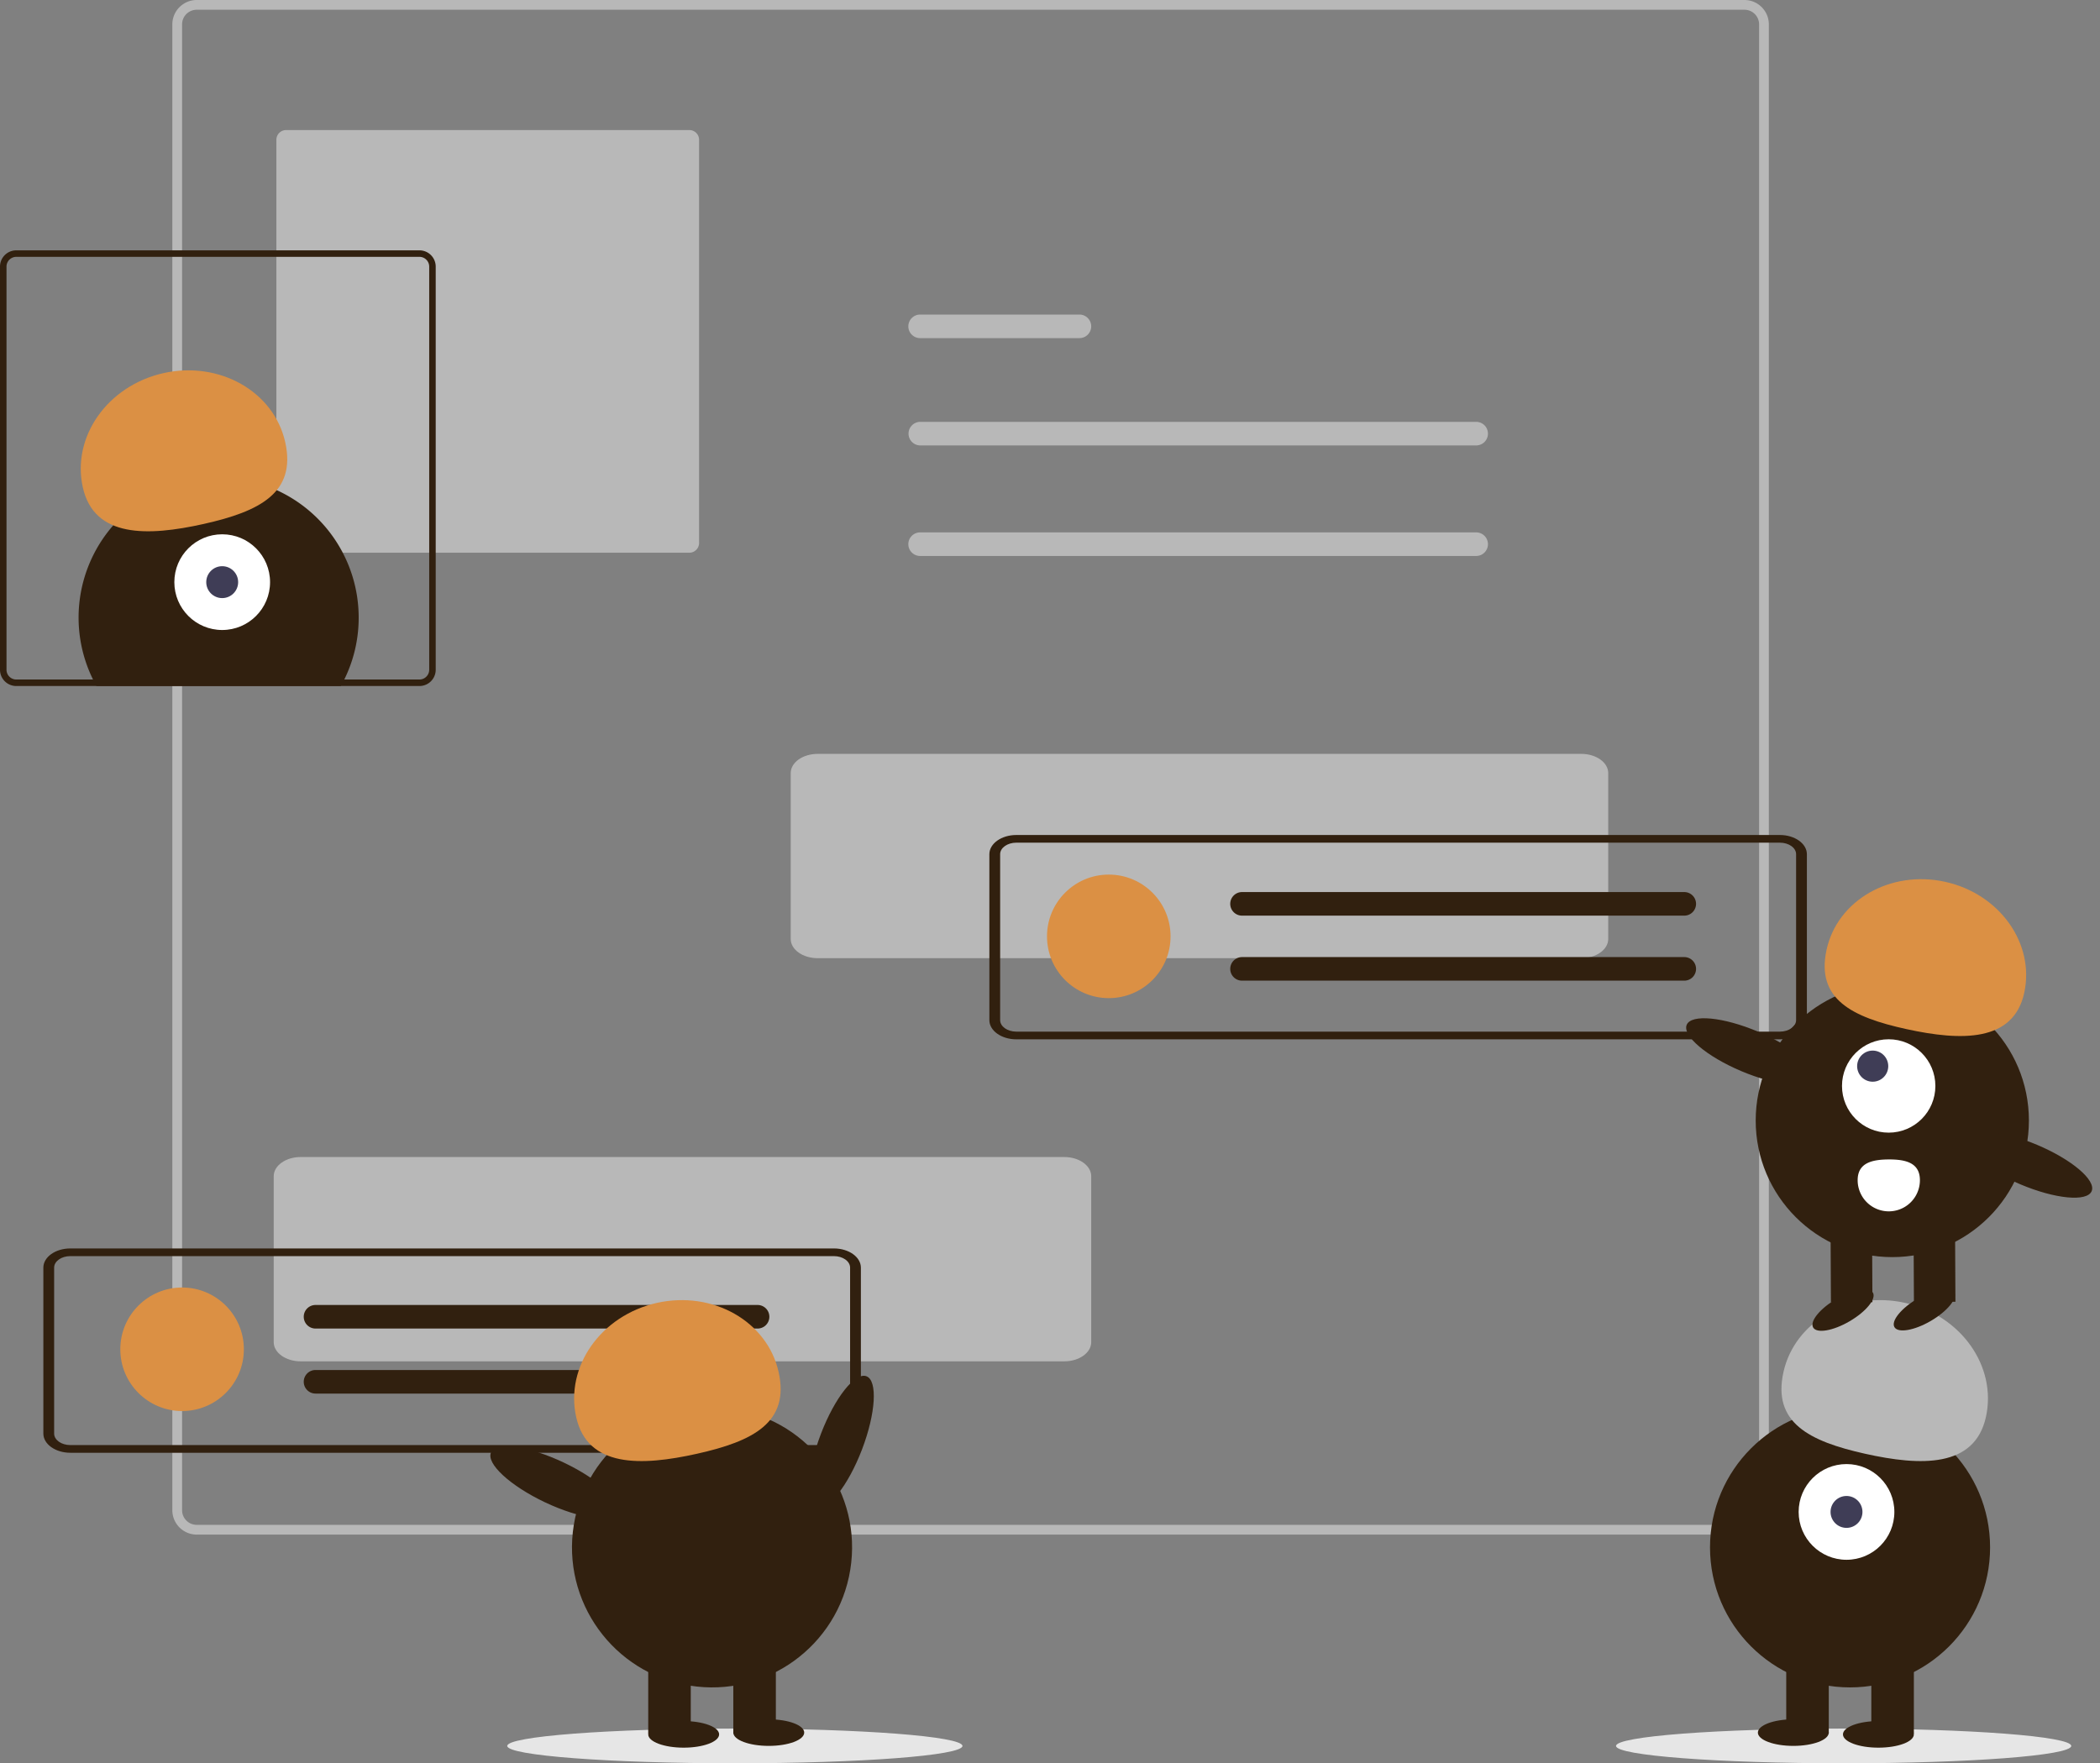 <svg xmlns="http://www.w3.org/2000/svg" width="645.844" height="542.339" viewBox="0 0 645.844 542.339">
  <rect x="0" y="0" width="645.844" height="542.339" fill="#808080" stroke="none"/>
  <g id="Group_17" data-name="Group 17" transform="translate(0 0)">
    <ellipse id="Ellipse_52" data-name="Ellipse 52" cx="70" cy="5.339" rx="70" ry="5.339" transform="translate(497 531.661)" fill="#e6e6e6"/>
    <ellipse id="Ellipse_53" data-name="Ellipse 53" cx="70" cy="5.339" rx="70" ry="5.339" transform="translate(156 531.661)" fill="#e6e6e6"/>
    <path id="Path_237" data-name="Path 237" d="M814.774,650.831h-476a7.508,7.508,0,0,1-7.5-7.5v-457a7.508,7.508,0,0,1,7.5-7.5h476a7.508,7.508,0,0,1,7.5,7.5v457a7.508,7.508,0,0,1-7.5,7.5Zm-476-469a4.5,4.5,0,0,0-4.5,4.5v457a4.505,4.505,0,0,0,4.5,4.5h476a4.5,4.5,0,0,0,4.5-4.5v-457a4.5,4.5,0,0,0-4.5-4.5Z" transform="translate(-278.274 -178.831)" fill="#b8b8b8"/>
    <path id="Path_238" data-name="Path 238" d="M366.274,218.831a3,3,0,0,0-3,3v124a3,3,0,0,0,3,3h124a3,3,0,0,0,3-3v-124a3,3,0,0,0-3-3Z" transform="translate(-278.274 -178.831)" fill="#b8b8b8"/>
    <path id="Path_40" data-name="Path 40" d="M561.314,308.581a3.625,3.625,0,1,0,0,7.25H732.192a3.625,3.625,0,1,0,.119-7.249h-171Z" transform="translate(-278.274 -178.831)" fill="#b8b8b8"/>
    <path id="Path_40-2" data-name="Path 40" d="M561.314,275.581a3.625,3.625,0,1,0,0,7.249h48.878a3.625,3.625,0,0,0,.119-7.249h-49Z" transform="translate(-278.274 -178.831)" fill="#b8b8b8"/>
    <path id="Path_40-3" data-name="Path 40" d="M561.314,342.581a3.625,3.625,0,1,0,0,7.249H732.192a3.625,3.625,0,1,0,.119-7.249h-171Z" transform="translate(-278.274 -178.831)" fill="#b8b8b8"/>
    <path id="Path_78" data-name="Path 78" d="M764.583,473.543H529.745c-4.578,0-8.288-2.643-8.293-5.9V416.6c.005-3.257,3.715-5.9,8.293-5.9H764.583c4.578,0,8.288,2.643,8.293,5.9v51.041C772.872,470.9,769.161,473.539,764.583,473.543Z" transform="translate(-278.274 -178.831)" fill="#b8b8b8"/>
    <path id="Path_78-2" data-name="Path 78" d="M605.583,597.543H370.745c-4.578,0-8.288-2.643-8.293-5.9V540.6c.005-3.257,3.715-5.9,8.293-5.9H605.583c4.578,0,8.288,2.643,8.293,5.9v51.041C613.872,594.9,610.161,597.539,605.583,597.543Z" transform="translate(-278.274 -178.831)" fill="#b8b8b8"/>
    <path id="Path_78-3" data-name="Path 78" d="M534.741,625.661H299.9c-4.578,0-8.288-2.643-8.293-5.9V568.719c.005-3.257,3.715-5.9,8.293-5.9H534.741c4.578,0,8.288,2.643,8.293,5.9V619.76C543.03,623.017,539.319,625.657,534.741,625.661ZM299.9,565.177c-2.747,0-4.973,1.586-4.976,3.54v51.041c0,1.954,2.229,3.538,4.976,3.54H534.741c2.747,0,4.973-1.586,4.976-3.54V568.719c0-1.954-2.229-3.538-4.976-3.54Z" transform="translate(-278.274 -178.831)" fill="#31200f"/>
    <circle id="Ellipse_54" data-name="Ellipse 54" cx="19" cy="19" r="19" transform="translate(322 269)" fill="#db9044"/>
    <circle id="Ellipse_55" data-name="Ellipse 55" cx="19" cy="19" r="19" transform="translate(37 396)" fill="#db9044"/>
    <path id="Path_40-4" data-name="Path 40" d="M660.314,453.206a3.625,3.625,0,1,0,0,7.249H796.192a3.625,3.625,0,1,0,.119-7.249h-136Z" transform="translate(-278.274 -178.831)" fill="#31200f"/>
    <path id="Path_40-5" data-name="Path 40" d="M660.314,473.206a3.625,3.625,0,1,0,0,7.249H796.192a3.625,3.625,0,1,0,.119-7.249h-136Z" transform="translate(-278.274 -178.831)" fill="#31200f"/>
    <path id="Path_40-6" data-name="Path 40" d="M375.314,580.206a3.625,3.625,0,1,0,0,7.25H511.192a3.625,3.625,0,1,0,.119-7.249h-136Z" transform="translate(-278.274 -178.831)" fill="#31200f"/>
    <path id="Path_40-7" data-name="Path 40" d="M375.314,600.206a3.625,3.625,0,1,0,0,7.25H511.192a3.625,3.625,0,1,0,.119-7.249h-136Z" transform="translate(-278.274 -178.831)" fill="#31200f"/>
    <circle id="Ellipse_56" data-name="Ellipse 56" cx="43.067" cy="43.067" r="43.067" transform="translate(525.906 432.864)" fill="#31200f"/>
    <rect id="Rectangle_163" data-name="Rectangle 163" width="13.084" height="23.442" transform="translate(575.515 509.73)" fill="#31200f"/>
    <rect id="Rectangle_164" data-name="Rectangle 164" width="13.084" height="23.442" transform="translate(549.347 509.73)" fill="#31200f"/>
    <ellipse id="Ellipse_57" data-name="Ellipse 57" cx="10.903" cy="4.089" rx="10.903" ry="4.089" transform="translate(566.792 529.356)" fill="#31200f"/>
    <ellipse id="Ellipse_58" data-name="Ellipse 58" cx="10.903" cy="4.089" rx="10.903" ry="4.089" transform="translate(540.625 528.81)" fill="#31200f"/>
    <circle id="Ellipse_59" data-name="Ellipse 59" cx="14.719" cy="14.719" r="14.719" transform="translate(553.164 450.308)" fill="#fff"/>
    <circle id="Ellipse_60" data-name="Ellipse 60" cx="4.906" cy="4.906" r="4.906" transform="translate(562.977 460.121)" fill="#3f3d56"/>
    <path id="Path_239" data-name="Path 239" d="M889.024,614.71c3.477-15.574-7.639-31.31-24.829-35.149s-33.944,5.675-37.422,21.249,7.915,21.318,25.1,25.156S885.547,630.284,889.024,614.71Z" transform="translate(-278.274 -178.831)" fill="#b8b8b8"/>
    <path id="Path_240" data-name="Path 240" d="M388.584,368.79a42.83,42.83,0,0,1-4.43,19.04c-.33.68-.68,1.34-1.05,2h-75.17c-.37-.66-.72-1.32-1.05-2a43.071,43.071,0,1,1,81.7-19.04Z" transform="translate(-278.274 -178.831)" fill="#31200f"/>
    <circle id="Ellipse_61" data-name="Ellipse 61" cx="14.719" cy="14.719" r="14.719" transform="translate(53.617 164.333)" fill="#fff"/>
    <circle id="Ellipse_62" data-name="Ellipse 62" cx="4.906" cy="4.906" r="4.906" transform="translate(63.43 174.146)" fill="#3f3d56"/>
    <path id="Path_241" data-name="Path 241" d="M303.744,328.735c-3.477-15.574,7.639-31.31,24.829-35.149s33.944,5.675,37.422,21.249-7.915,21.318-25.1,25.156S307.221,344.308,303.744,328.735Z" transform="translate(-278.274 -178.831)" fill="#db9044"/>
    <path id="Path_242" data-name="Path 242" d="M407.274,255.831h-124a5,5,0,0,0-5,5v124a5,5,0,0,0,5,5h124a5,5,0,0,0,5-5v-124a5,5,0,0,0-5-5Zm3,129a3.009,3.009,0,0,1-3,3h-124a3.009,3.009,0,0,1-3-3v-124a3.009,3.009,0,0,1,3-3h124a3.009,3.009,0,0,1,3,3Z" transform="translate(-278.274 -178.831)" fill="#31200f"/>
    <ellipse id="Ellipse_63" data-name="Ellipse 63" cx="21.534" cy="6.76" rx="21.534" ry="6.76" transform="matrix(0.357, -0.934, 0.934, 0.357, 244.787, 461.112)" fill="#31200f"/>
    <circle id="Ellipse_64" data-name="Ellipse 64" cx="43.067" cy="43.067" r="43.067" transform="translate(169.574 511.541) rotate(-80.783)" fill="#31200f"/>
    <rect id="Rectangle_165" data-name="Rectangle 165" width="13.084" height="23.442" transform="translate(199.358 509.73)" fill="#31200f"/>
    <rect id="Rectangle_166" data-name="Rectangle 166" width="13.084" height="23.442" transform="translate(225.526 509.73)" fill="#31200f"/>
    <ellipse id="Ellipse_65" data-name="Ellipse 65" cx="10.903" cy="4.089" rx="10.903" ry="4.089" transform="translate(199.358 529.356)" fill="#31200f"/>
    <ellipse id="Ellipse_66" data-name="Ellipse 66" cx="10.903" cy="4.089" rx="10.903" ry="4.089" transform="translate(225.526 528.81)" fill="#31200f"/>
    <path id="Path_243" data-name="Path 243" d="M455.481,614.71C452,599.136,463.12,583.4,480.31,579.561s33.944,5.675,37.422,21.249-7.915,21.318-25.1,25.156S458.959,630.284,455.481,614.71Z" transform="translate(-278.274 -178.831)" fill="#db9044"/>
    <ellipse id="Ellipse_67" data-name="Ellipse 67" cx="6.76" cy="21.534" rx="6.76" ry="21.534" transform="translate(148.124 452.827) rotate(-64.626)" fill="#31200f"/>
    <circle id="Ellipse_68" data-name="Ellipse 68" cx="42.012" cy="42.012" r="42.012" transform="translate(539.956 302.631)" fill="#31200f"/>
    <rect id="Rectangle_167" data-name="Rectangle 167" width="12.763" height="22.868" transform="matrix(1, -0.005, 0.005, 1, 588.504, 377.583)" fill="#31200f"/>
    <rect id="Rectangle_168" data-name="Rectangle 168" width="12.763" height="22.868" transform="matrix(1, -0.005, 0.005, 1, 562.978, 377.702)" fill="#31200f"/>
    <ellipse id="Ellipse_69" data-name="Ellipse 69" cx="10.636" cy="3.989" rx="10.636" ry="3.989" transform="translate(555.618 404.861) rotate(-30.266)" fill="#31200f"/>
    <ellipse id="Ellipse_70" data-name="Ellipse 70" cx="10.636" cy="3.989" rx="10.636" ry="3.989" transform="translate(580.613 404.744) rotate(-30.266)" fill="#31200f"/>
    <circle id="Ellipse_71" data-name="Ellipse 71" cx="14.359" cy="14.359" r="14.359" transform="translate(566.496 319.653)" fill="#fff"/>
    <circle id="Ellipse_72" data-name="Ellipse 72" cx="4.786" cy="4.786" r="4.786" transform="translate(571.151 323.133)" fill="#3f3d56"/>
    <path id="Path_244" data-name="Path 244" d="M900.814,484.214c3.322-15.208-7.593-30.508-24.38-34.175s-33.087,5.69-36.408,20.9,7.818,20.759,24.6,24.426S897.492,499.422,900.814,484.214Z" transform="translate(-278.274 -178.831)" fill="#db9044"/>
    <ellipse id="Ellipse_73" data-name="Ellipse 73" cx="6.594" cy="21.006" rx="6.594" ry="21.006" transform="translate(516.174 321.273) rotate(-67.095)" fill="#31200f"/>
    <ellipse id="Ellipse_74" data-name="Ellipse 74" cx="6.594" cy="21.006" rx="6.594" ry="21.006" transform="translate(602.01 356.092) rotate(-67.095)" fill="#31200f"/>
    <path id="Path_245" data-name="Path 245" d="M868.733,541.781a9.572,9.572,0,1,1-19.145.108v-.019c-.025-5.287,4.256-6.4,9.543-6.426S868.708,536.494,868.733,541.781Z" transform="translate(-278.274 -178.831)" fill="#fff"/>
    <path id="Path_78-4" data-name="Path 78" d="M825.678,498.5H590.84c-4.578,0-8.288-2.643-8.293-5.9V441.554c.005-3.257,3.715-5.9,8.293-5.9H825.678c4.578,0,8.288,2.643,8.293,5.9V492.6C833.967,495.852,830.256,498.492,825.678,498.5ZM590.84,438.012c-2.747,0-4.973,1.586-4.976,3.54v51.041c0,1.954,2.229,3.538,4.976,3.54H825.678c2.747,0,4.973-1.586,4.976-3.54V441.554c0-1.954-2.229-3.538-4.976-3.54Z" transform="translate(-278.274 -178.831)" fill="#31200f"/>
  </g>
</svg>
